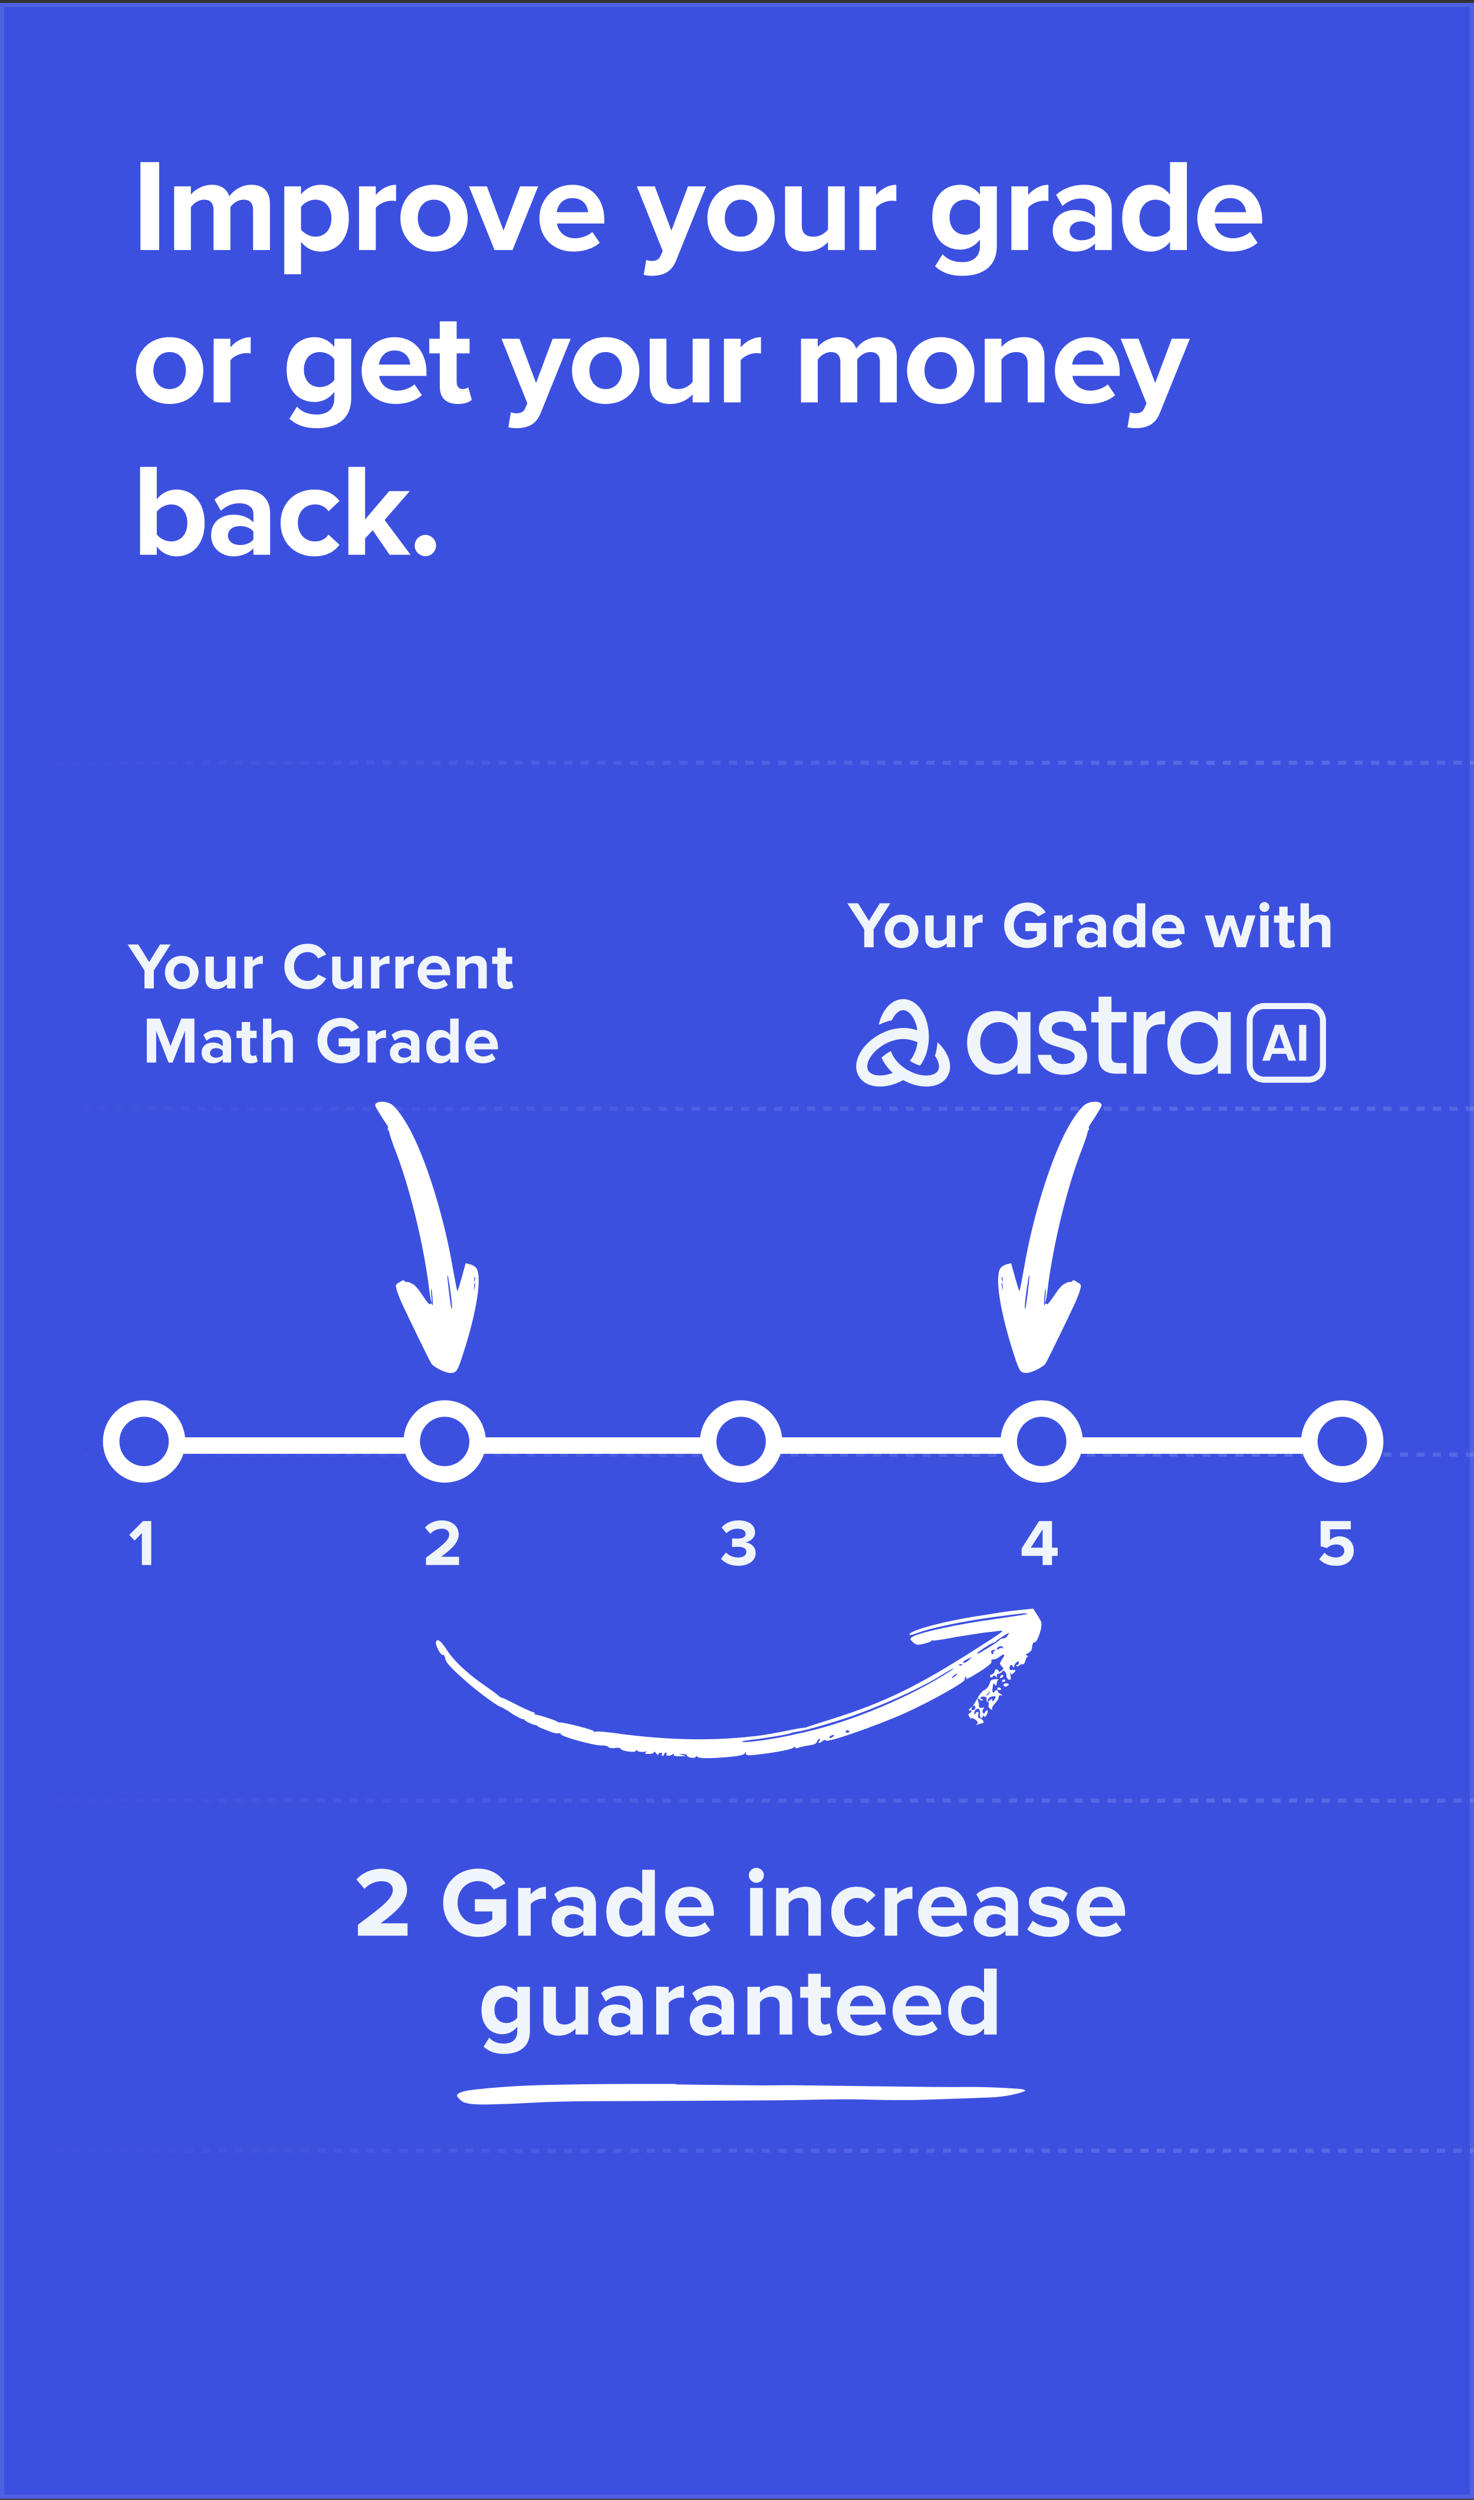<svg width="358" height="607" viewBox="0 0 358 607" fill="none" xmlns="http://www.w3.org/2000/svg">
<rect x="0" y="0" width="358" height="607" fill="#333333" stroke="none"/>
<g clip-path="url(#clip0_13653_105519)">
<rect y="0.706" width="358" height="606" fill="#3C50E0"/>
<path d="M38.656 60.706H34.112V39.362H38.656V60.706ZM65.561 60.706H61.465V50.946C61.465 49.506 60.825 48.482 59.161 48.482C57.721 48.482 56.537 49.442 55.961 50.274V60.706H51.865V50.946C51.865 49.506 51.225 48.482 49.561 48.482C48.153 48.482 46.969 49.442 46.361 50.306V60.706H42.297V45.25H46.361V47.266C47.001 46.338 49.049 44.866 51.417 44.866C53.689 44.866 55.129 45.922 55.705 47.682C56.601 46.274 58.649 44.866 61.017 44.866C63.865 44.866 65.561 46.37 65.561 49.538V60.706ZM77.879 61.09C76.055 61.09 74.359 60.322 73.111 58.722V66.594H69.047V45.25H73.111V47.202C74.295 45.698 75.991 44.866 77.879 44.866C81.847 44.866 84.727 47.81 84.727 52.962C84.727 58.114 81.847 61.09 77.879 61.09ZM76.599 57.474C78.935 57.474 80.503 55.65 80.503 52.962C80.503 50.306 78.935 48.482 76.599 48.482C75.287 48.482 73.783 49.25 73.111 50.242V55.714C73.783 56.674 75.287 57.474 76.599 57.474ZM91.267 60.706H87.204V45.25H91.267V47.362C92.356 45.986 94.275 44.866 96.195 44.866V48.834C95.907 48.77 95.523 48.738 95.076 48.738C93.731 48.738 91.939 49.506 91.267 50.498V60.706ZM105.403 61.09C100.315 61.09 97.243 57.378 97.243 52.962C97.243 48.578 100.315 44.866 105.403 44.866C110.523 44.866 113.595 48.578 113.595 52.962C113.595 57.378 110.523 61.09 105.403 61.09ZM105.403 57.474C107.931 57.474 109.371 55.394 109.371 52.962C109.371 50.562 107.931 48.482 105.403 48.482C102.875 48.482 101.467 50.562 101.467 52.962C101.467 55.394 102.875 57.474 105.403 57.474ZM124.494 60.706H120.11L113.902 45.25H118.254L122.286 56.002L126.318 45.25H130.702L124.494 60.706ZM139.28 61.09C134.576 61.09 131.024 57.922 131.024 52.962C131.024 48.482 134.32 44.866 139.024 44.866C143.632 44.866 146.768 48.322 146.768 53.378V54.274H135.28C135.536 56.226 137.104 57.858 139.728 57.858C141.04 57.858 142.864 57.282 143.856 56.322L145.648 58.946C144.112 60.354 141.68 61.09 139.28 61.09ZM142.832 51.522C142.736 50.05 141.712 48.098 139.024 48.098C136.496 48.098 135.408 49.986 135.216 51.522H142.832ZM156.347 66.754L156.955 63.106C157.307 63.266 157.851 63.362 158.235 63.362C159.291 63.362 159.995 63.074 160.379 62.242L160.955 60.93L154.683 45.25H159.035L163.067 56.002L167.099 45.25H171.483L164.219 63.234C163.067 66.146 161.019 66.914 158.363 66.978C157.883 66.978 156.859 66.882 156.347 66.754ZM179.965 61.09C174.877 61.09 171.805 57.378 171.805 52.962C171.805 48.578 174.877 44.866 179.965 44.866C185.085 44.866 188.157 48.578 188.157 52.962C188.157 57.378 185.085 61.09 179.965 61.09ZM179.965 57.474C182.493 57.474 183.933 55.394 183.933 52.962C183.933 50.562 182.493 48.482 179.965 48.482C177.437 48.482 176.029 50.562 176.029 52.962C176.029 55.394 177.437 57.474 179.965 57.474ZM205.168 60.706H201.104V58.754C200.048 59.938 198.192 61.09 195.664 61.09C192.272 61.09 190.672 59.234 190.672 56.226V45.25H194.736V54.626C194.736 56.77 195.856 57.474 197.584 57.474C199.152 57.474 200.4 56.61 201.104 55.714V45.25H205.168V60.706ZM212.768 60.706H208.704V45.25H212.768V47.362C213.856 45.986 215.776 44.866 217.696 44.866V48.834C217.408 48.77 217.024 48.738 216.576 48.738C215.232 48.738 213.44 49.506 212.768 50.498V60.706ZM233.758 66.978C231.102 66.978 229.054 66.37 227.102 64.674L228.926 61.73C230.174 63.106 231.806 63.65 233.758 63.65C235.71 63.65 238.014 62.786 238.014 59.746V58.178C236.798 59.714 235.134 60.61 233.246 60.61C229.374 60.61 226.43 57.89 226.43 52.738C226.43 47.682 229.342 44.866 233.246 44.866C235.102 44.866 236.766 45.666 238.014 47.234V45.25H242.11V59.65C242.11 65.538 237.566 66.978 233.758 66.978ZM234.526 56.994C235.87 56.994 237.342 56.226 238.014 55.234V50.242C237.342 49.218 235.87 48.482 234.526 48.482C232.222 48.482 230.622 50.082 230.622 52.738C230.622 55.394 232.222 56.994 234.526 56.994ZM249.705 60.706H245.641V45.25H249.705V47.362C250.793 45.986 252.713 44.866 254.633 44.866V48.834C254.345 48.77 253.961 48.738 253.513 48.738C252.169 48.738 250.377 49.506 249.705 50.498V60.706ZM270.016 60.706H265.952V59.106C264.896 60.354 263.072 61.09 261.056 61.09C258.592 61.09 255.68 59.426 255.68 55.97C255.68 52.354 258.592 50.978 261.056 50.978C263.104 50.978 264.928 51.65 265.952 52.866V50.786C265.952 49.218 264.608 48.194 262.56 48.194C260.896 48.194 259.36 48.802 258.048 50.018L256.512 47.298C258.4 45.634 260.832 44.866 263.264 44.866C266.784 44.866 270.016 46.274 270.016 50.722V60.706ZM262.688 58.338C264 58.338 265.28 57.89 265.952 56.994V55.074C265.28 54.178 264 53.73 262.688 53.73C261.088 53.73 259.776 54.562 259.776 56.066C259.776 57.506 261.088 58.338 262.688 58.338ZM288.267 60.706H284.171V58.722C282.955 60.258 281.259 61.09 279.403 61.09C275.499 61.09 272.555 58.146 272.555 52.994C272.555 47.938 275.467 44.866 279.403 44.866C281.227 44.866 282.955 45.666 284.171 47.234V39.362H288.267V60.706ZM280.651 57.474C282.027 57.474 283.499 56.738 284.171 55.714V50.242C283.499 49.218 282.027 48.482 280.651 48.482C278.347 48.482 276.747 50.306 276.747 52.994C276.747 55.65 278.347 57.474 280.651 57.474ZM299.061 61.09C294.357 61.09 290.805 57.922 290.805 52.962C290.805 48.482 294.101 44.866 298.805 44.866C303.413 44.866 306.549 48.322 306.549 53.378V54.274H295.061C295.317 56.226 296.885 57.858 299.509 57.858C300.821 57.858 302.645 57.282 303.637 56.322L305.429 58.946C303.893 60.354 301.461 61.09 299.061 61.09ZM302.613 51.522C302.517 50.05 301.493 48.098 298.805 48.098C296.277 48.098 295.189 49.986 294.997 51.522H302.613ZM41.184 98.09C36.096 98.09 33.024 94.378 33.024 89.962C33.024 85.578 36.096 81.866 41.184 81.866C46.304 81.866 49.376 85.578 49.376 89.962C49.376 94.378 46.304 98.09 41.184 98.09ZM41.184 94.474C43.712 94.474 45.152 92.394 45.152 89.962C45.152 87.562 43.712 85.482 41.184 85.482C38.656 85.482 37.248 87.562 37.248 89.962C37.248 92.394 38.656 94.474 41.184 94.474ZM55.955 97.706H51.891V82.25H55.955V84.362C57.043 82.986 58.963 81.866 60.883 81.866V85.834C60.595 85.77 60.211 85.738 59.763 85.738C58.419 85.738 56.627 86.506 55.955 87.498V97.706ZM76.946 103.978C74.29 103.978 72.242 103.37 70.29 101.674L72.114 98.73C73.362 100.106 74.994 100.65 76.946 100.65C78.898 100.65 81.202 99.786 81.202 96.746V95.178C79.986 96.714 78.322 97.61 76.434 97.61C72.562 97.61 69.618 94.89 69.618 89.738C69.618 84.682 72.53 81.866 76.434 81.866C78.29 81.866 79.954 82.666 81.202 84.234V82.25H85.298V96.65C85.298 102.538 80.754 103.978 76.946 103.978ZM77.714 93.994C79.058 93.994 80.53 93.226 81.202 92.234V87.242C80.53 86.218 79.058 85.482 77.714 85.482C75.41 85.482 73.81 87.082 73.81 89.738C73.81 92.394 75.41 93.994 77.714 93.994ZM96.093 98.09C91.388 98.09 87.837 94.922 87.837 89.962C87.837 85.482 91.132 81.866 95.837 81.866C100.445 81.866 103.581 85.322 103.581 90.378V91.274H92.093C92.349 93.226 93.916 94.858 96.54 94.858C97.853 94.858 99.677 94.282 100.669 93.322L102.461 95.946C100.925 97.354 98.493 98.09 96.093 98.09ZM99.644 88.522C99.549 87.05 98.525 85.098 95.837 85.098C93.308 85.098 92.221 86.986 92.028 88.522H99.644ZM111.2 98.09C108.352 98.09 106.816 96.618 106.816 93.866V85.802H104.256V82.25H106.816V78.026H110.912V82.25H114.048V85.802H110.912V92.778C110.912 93.738 111.424 94.474 112.32 94.474C112.928 94.474 113.504 94.25 113.728 94.026L114.592 97.098C113.984 97.642 112.896 98.09 111.2 98.09ZM123.472 103.754L124.08 100.106C124.432 100.266 124.976 100.362 125.36 100.362C126.416 100.362 127.12 100.074 127.504 99.242L128.08 97.93L121.808 82.25H126.16L130.192 93.002L134.224 82.25H138.608L131.344 100.234C130.192 103.146 128.144 103.914 125.488 103.978C125.008 103.978 123.984 103.882 123.472 103.754ZM147.09 98.09C142.002 98.09 138.93 94.378 138.93 89.962C138.93 85.578 142.002 81.866 147.09 81.866C152.21 81.866 155.282 85.578 155.282 89.962C155.282 94.378 152.21 98.09 147.09 98.09ZM147.09 94.474C149.618 94.474 151.058 92.394 151.058 89.962C151.058 87.562 149.618 85.482 147.09 85.482C144.562 85.482 143.154 87.562 143.154 89.962C143.154 92.394 144.562 94.474 147.09 94.474ZM172.293 97.706H168.229V95.754C167.173 96.938 165.317 98.09 162.789 98.09C159.397 98.09 157.797 96.234 157.797 93.226V82.25H161.861V91.626C161.861 93.77 162.981 94.474 164.709 94.474C166.277 94.474 167.525 93.61 168.229 92.714V82.25H172.293V97.706ZM179.893 97.706H175.829V82.25H179.893V84.362C180.981 82.986 182.901 81.866 184.821 81.866V85.834C184.533 85.77 184.149 85.738 183.701 85.738C182.357 85.738 180.565 86.506 179.893 87.498V97.706ZM217.811 97.706H213.715V87.946C213.715 86.506 213.075 85.482 211.411 85.482C209.971 85.482 208.787 86.442 208.211 87.274V97.706H204.115V87.946C204.115 86.506 203.475 85.482 201.811 85.482C200.403 85.482 199.219 86.442 198.611 87.306V97.706H194.547V82.25H198.611V84.266C199.251 83.338 201.299 81.866 203.667 81.866C205.939 81.866 207.379 82.922 207.955 84.682C208.851 83.274 210.899 81.866 213.267 81.866C216.115 81.866 217.811 83.37 217.811 86.538V97.706ZM228.465 98.09C223.377 98.09 220.305 94.378 220.305 89.962C220.305 85.578 223.377 81.866 228.465 81.866C233.585 81.866 236.657 85.578 236.657 89.962C236.657 94.378 233.585 98.09 228.465 98.09ZM228.465 94.474C230.993 94.474 232.433 92.394 232.433 89.962C232.433 87.562 230.993 85.482 228.465 85.482C225.937 85.482 224.529 87.562 224.529 89.962C224.529 92.394 225.937 94.474 228.465 94.474ZM253.668 97.706H249.604V88.362C249.604 86.218 248.484 85.482 246.756 85.482C245.156 85.482 243.908 86.378 243.236 87.306V97.706H239.172V82.25H243.236V84.266C244.228 83.082 246.116 81.866 248.644 81.866C252.036 81.866 253.668 83.786 253.668 86.794V97.706ZM264.468 98.09C259.764 98.09 256.212 94.922 256.212 89.962C256.212 85.482 259.508 81.866 264.212 81.866C268.82 81.866 271.956 85.322 271.956 90.378V91.274H260.468C260.724 93.226 262.292 94.858 264.916 94.858C266.228 94.858 268.052 94.282 269.044 93.322L270.836 95.946C269.3 97.354 266.868 98.09 264.468 98.09ZM268.02 88.522C267.924 87.05 266.9 85.098 264.212 85.098C261.684 85.098 260.596 86.986 260.404 88.522H268.02ZM273.847 103.754L274.455 100.106C274.807 100.266 275.351 100.362 275.735 100.362C276.791 100.362 277.495 100.074 277.879 99.242L278.455 97.93L272.183 82.25H276.535L280.567 93.002L284.599 82.25H288.983L281.719 100.234C280.567 103.146 278.519 103.914 275.863 103.978C275.383 103.978 274.359 103.882 273.847 103.754ZM38.08 129.746C38.752 130.738 40.256 131.474 41.568 131.474C43.936 131.474 45.504 129.682 45.504 126.994C45.504 124.306 43.936 122.482 41.568 122.482C40.256 122.482 38.752 123.25 38.08 124.274V129.746ZM38.08 134.706H34.016V113.362H38.08V121.234C39.296 119.666 41.024 118.866 42.848 118.866C46.784 118.866 49.696 121.938 49.696 126.994C49.696 132.146 46.752 135.09 42.848 135.09C40.992 135.09 39.296 134.258 38.08 132.722V134.706ZM65.61 134.706H61.546V133.106C60.49 134.354 58.666 135.09 56.65 135.09C54.186 135.09 51.274 133.426 51.274 129.97C51.274 126.354 54.186 124.978 56.65 124.978C58.698 124.978 60.522 125.65 61.546 126.866V124.786C61.546 123.218 60.202 122.194 58.154 122.194C56.49 122.194 54.954 122.802 53.642 124.018L52.106 121.298C53.994 119.634 56.426 118.866 58.858 118.866C62.378 118.866 65.61 120.274 65.61 124.722V134.706ZM58.282 132.338C59.594 132.338 60.874 131.89 61.546 130.994V129.074C60.874 128.178 59.594 127.73 58.282 127.73C56.682 127.73 55.37 128.562 55.37 130.066C55.37 131.506 56.682 132.338 58.282 132.338ZM76.341 135.09C71.573 135.09 68.149 131.73 68.149 126.962C68.149 122.226 71.573 118.866 76.341 118.866C79.509 118.866 81.429 120.242 82.453 121.65L79.797 124.146C79.061 123.058 77.941 122.482 76.533 122.482C74.069 122.482 72.341 124.274 72.341 126.962C72.341 129.65 74.069 131.474 76.533 131.474C77.941 131.474 79.061 130.834 79.797 129.81L82.453 132.274C81.429 133.714 79.509 135.09 76.341 135.09ZM99.714 134.706H94.626L90.53 128.754L88.674 130.738V134.706H84.61V113.362H88.674V126.13L94.53 119.25H99.522L93.41 126.258L99.714 134.706ZM103.315 135.058C101.907 135.058 100.723 133.874 100.723 132.466C100.723 131.058 101.907 129.874 103.315 129.874C104.723 129.874 105.907 131.058 105.907 132.466C105.907 133.874 104.723 135.058 103.315 135.058Z" fill="white"/>
<line x1="-7" y1="437.206" x2="599" y2="437.206" stroke="url(#paint0_linear_13653_105519)" stroke-opacity="0.15" stroke-dasharray="2 2"/>
<line x1="-7" y1="185.206" x2="599" y2="185.206" stroke="url(#paint1_linear_13653_105519)" stroke-opacity="0.15" stroke-dasharray="2 2"/>
<line y1="353.206" x2="606" y2="353.206" stroke="url(#paint2_linear_13653_105519)" stroke-opacity="0.15" stroke-dasharray="2 2"/>
<line y1="269.206" x2="606" y2="269.206" stroke="url(#paint3_linear_13653_105519)" stroke-opacity="0.15" stroke-dasharray="2 2"/>
<line x1="-7" y1="522.206" x2="599" y2="522.206" stroke="url(#paint4_linear_13653_105519)" stroke-opacity="0.15" stroke-dasharray="2 2"/>
<path d="M258.376 275.716C254.561 283.483 250.676 296.382 248.745 307.723C248.168 310.956 247.667 313.573 247.57 313.503C247.498 313.45 247.025 311.911 246.506 310.078L245.58 306.718L244.544 306.967C243.963 307.102 243.294 307.509 243.01 307.898C241.572 309.868 242.816 318.234 246.142 328.53C247.591 333.056 247.786 333.348 249.336 333.361C250.52 333.367 253.256 332.01 253.913 331.11C254.269 330.623 259.334 320.228 261.124 316.352C261.634 315.196 262.207 313.75 262.362 313.08C262.64 312.089 262.559 311.844 261.973 311.528C261.592 311.287 261.12 311.017 260.933 310.918C260.788 310.811 260.5 310.9 260.358 311.095C260.216 311.289 259.995 311.389 259.85 311.282C259.728 311.194 259.196 311.364 258.64 311.667C257.864 312.07 257.24 312.77 256.017 314.599C254.68 316.531 254.33 316.909 254.134 316.618C253.987 316.361 253.868 316.423 253.752 316.786C253.629 317.106 253.585 316.962 253.568 316.427C253.6 314.959 253.835 312.857 253.956 312.945C254.029 312.998 254.013 313.732 253.932 314.606C253.598 317.606 254.081 316.131 254.483 312.733C255.831 301.935 259.191 288.281 262.639 279.388C263.346 277.555 264.022 275.663 264.077 275.181C264.174 274.692 264.35 274.299 264.493 274.254C264.643 274.252 264.624 274.126 264.479 274.02C264.309 273.896 264.49 273.394 264.952 272.762C265.36 272.203 266.158 270.958 266.736 269.963C267.698 268.391 267.732 268.192 267.223 267.821C266.424 267.237 264.42 267.489 263.383 268.298C262.043 269.371 260.027 272.336 258.376 275.716ZM243.412 310.094C243.461 310.129 243.513 310.465 243.522 310.808C243.553 311.427 243.511 311.434 243.354 310.834C243.198 310.235 243.219 309.952 243.412 310.094ZM243.404 311.579C243.453 311.615 243.518 312.035 243.571 312.521L243.623 313.417L243.403 312.548C243.214 311.739 243.211 311.438 243.404 311.579ZM250.005 309.762C250.107 310.284 249.173 317.767 249.029 317.812C248.777 317.851 248.914 316.087 249.395 312.784C249.843 309.83 249.934 309.3 250.005 309.762Z" fill="white"/>
<path d="M166.856 426.272C166.982 426.79 168.92 427.024 168.929 426.634C168.935 426.374 169.212 426.371 169.484 426.627C169.894 426.881 171.141 426.995 174.059 426.826C179.34 426.496 180.734 426.218 181.027 425.564C181.175 425.172 181.175 425.172 181.162 425.692C181.15 426.212 181.425 426.338 183.791 426.047C187.964 425.602 192.563 424.761 192.853 424.237C193.137 423.973 193.137 423.973 193.131 424.233C193.125 424.493 193.399 424.62 193.961 424.352C194.38 424.217 195.497 423.942 196.472 423.799C197.724 423.653 198.285 423.385 198.436 422.863C198.584 422.471 198.868 422.208 199.007 422.206C199.284 422.202 199.139 422.464 198.994 422.726C198.424 423.383 198.979 423.376 199.827 422.715C200.25 422.449 200.531 422.316 200.524 422.576C200.506 423.356 212.258 419.3 219.83 415.951C226.282 413.005 234.579 408.346 234.313 407.83C234.18 407.572 234.325 407.31 234.606 407.176C234.887 407.042 234.887 407.042 234.742 407.304C234.31 407.96 235.01 407.691 236.981 406.495C239.655 404.899 241.071 403.711 240.799 403.455C240.669 403.066 240.811 402.934 241.228 402.929C241.644 402.923 242.344 402.654 242.628 402.39C243.902 401.334 244.312 401.588 243.452 402.769C242.73 403.949 242.73 403.949 243.27 404.591C243.813 405.104 243.81 405.234 243.246 405.632C242.82 406.027 242.543 406.031 242.549 405.771C242.286 405.124 241.589 405.264 241.577 405.784C241.571 406.044 241.284 406.438 240.865 406.573C240.445 406.709 240.3 406.97 240.572 407.227C240.708 407.355 240.985 407.351 241.13 407.089C241.278 406.698 241.417 406.696 241.824 407.08C242.232 407.465 242.37 407.463 242.102 407.077C241.969 406.818 242.114 406.556 242.534 406.421C242.953 406.285 243.376 406.02 243.52 405.758C243.807 405.364 244.483 406.135 244.462 407.045C244.456 407.305 244.724 407.692 244.999 407.818C245.551 407.941 245.554 407.811 245.437 406.902C245.313 406.254 245.319 405.994 245.452 406.252C245.581 406.64 245.72 406.639 246.146 406.243C246.852 405.714 246.722 405.326 245.886 405.467C245.328 405.604 245.192 405.476 245.205 404.956C245.223 404.176 245.781 404.038 246.043 404.685C246.176 404.943 246.315 404.941 246.324 404.551C246.33 404.291 246.62 403.767 246.901 403.633C247.326 403.238 247.462 403.366 247.453 403.756C247.447 404.016 247.302 404.278 247.024 404.282C246.747 404.285 246.744 404.415 246.879 404.544C247.015 404.672 247.296 404.538 247.577 404.404C247.86 404.141 248.141 404.007 248.415 404.133C248.554 404.131 248.838 403.868 248.986 403.476C249.134 403.084 249.146 402.564 249.427 402.43C249.71 402.166 249.713 402.036 249.3 401.912C249.025 401.786 249.167 401.654 249.729 401.386C250.151 401.121 250.577 400.725 250.583 400.465C250.755 399.033 250.9 398.771 251.316 398.766C252.011 398.757 253.354 394.709 252.823 393.677C252.691 393.419 252.292 392.644 251.755 391.871L250.953 390.582L248.171 390.879C244.972 391.181 244.136 391.323 238.007 392.314C228.537 393.739 220.015 396.192 220.968 396.959C221.104 397.087 222.082 396.814 223.062 396.411C226.002 395.333 233.673 393.671 241.19 392.661C247.733 391.795 249.821 391.507 249.396 391.903C249.254 392.034 246.052 392.467 242.292 393.037C232.409 394.338 222.504 396.549 221.369 397.604C220.944 397.999 221.08 398.127 221.758 398.768C222.576 399.407 222.712 399.535 224.387 399.123C225.364 398.85 226.203 398.579 226.206 398.449C226.21 398.319 226.351 398.187 226.487 398.316C226.623 398.444 228.572 398.158 230.803 397.738C232.894 397.321 236.096 396.888 237.768 396.606C239.578 396.322 241.663 396.164 242.361 396.025C244.31 395.739 244.168 395.871 235.998 401.049C222.616 409.545 214.616 413.42 202.173 417.355C199.098 418.305 196.162 419.254 195.881 419.388C195.6 419.522 195.184 419.527 195.045 419.529C194.906 419.531 193.095 419.815 191.143 420.231C186.124 421.207 185.566 421.344 180.976 421.795C171.935 422.695 161.672 422.441 150.881 421.025C147.7 420.547 144.93 420.324 144.65 420.458C144.369 420.592 144.23 420.593 144.236 420.333C144.242 420.073 137.347 418.215 135.959 418.234C135.681 418.237 135.268 418.113 135.271 417.983C135 417.726 130.455 416.227 130.175 416.361C130.036 416.363 129.897 416.365 129.903 416.104C129.906 415.974 129.773 415.716 129.496 415.72C129.218 415.724 127.571 414.966 125.787 414.08C124.004 413.193 122.36 412.305 122.082 412.309C121.804 412.313 121.258 411.93 120.851 411.546C120.444 411.161 118.805 410.013 117.167 408.865C113.344 406.186 110.085 403.11 108.481 400.532C107.005 398.342 106.323 397.831 105.889 398.617C105.596 399.27 107.056 402.11 107.617 401.843C107.759 401.711 108.028 402.098 108.151 402.746C108.272 403.524 109.216 404.681 111.799 406.987C114.921 409.935 120.512 414.15 121.753 414.523C122.027 414.649 123.261 415.283 124.489 416.176C125.72 416.94 126.955 417.573 127.096 417.441C127.238 417.31 127.374 417.438 127.371 417.568C127.365 417.828 129.423 418.84 129.978 418.833C130.117 418.831 130.391 418.957 130.527 419.086C130.66 419.344 132.31 419.972 134.374 420.724C134.788 420.849 135.479 420.97 135.759 420.836C136.176 420.83 136.315 420.828 136.173 420.96C135.605 421.488 144.429 423.97 146.375 423.814C146.93 423.807 147.483 423.93 147.754 424.186C148.026 424.442 148.717 424.563 149.414 424.424C150.111 424.285 150.663 424.407 150.796 424.665C151.061 425.182 154.381 425.658 154.393 425.138C154.399 424.878 154.538 424.876 154.809 425.132C155.081 425.388 155.775 425.379 156.33 425.372C157.166 425.231 157.305 425.229 156.882 425.494C156.46 425.76 156.596 425.888 157.567 425.875C158.261 425.866 158.82 425.729 158.826 425.469C158.832 425.209 159.106 425.335 159.375 425.721C159.643 426.108 159.918 426.234 159.924 425.974C159.93 425.714 160.211 425.58 160.488 425.577C160.766 425.573 160.902 425.701 160.757 425.963C160.615 426.095 160.748 426.353 160.887 426.351C161.025 426.349 161.306 426.216 161.312 425.956C161.315 425.826 161.46 425.564 161.738 425.56C162.015 425.556 162.012 425.686 161.87 425.818C161.581 426.342 162.41 426.461 163.253 426.06C163.675 425.794 163.814 425.792 163.669 426.054C163.524 426.316 163.937 426.441 165.187 426.424C166.714 426.404 166.853 426.402 165.887 426.155L164.782 425.909L165.893 425.895C166.309 425.889 166.862 426.012 166.856 426.272ZM243.383 399.781C243.519 399.909 243.654 400.037 243.651 400.167C243.648 400.297 243.509 400.299 243.374 400.171C243.238 400.043 242.957 400.176 242.677 400.31C242.393 400.574 242.115 400.578 242.121 400.318C242.13 399.928 243.111 399.525 243.383 399.781ZM237.377 401.42C237.383 401.16 240.202 399.303 241.183 398.9C241.461 398.897 241.883 398.631 242.17 398.237C242.593 397.972 243.438 397.441 244.002 397.043L245.128 396.378L244.693 397.164C244.545 397.556 243.984 397.823 243.706 397.827C243.29 397.833 243.009 397.966 242.867 398.098C242.722 398.36 241.735 399.023 240.468 399.82C239.2 400.616 238.074 401.281 237.794 401.415C237.652 401.547 237.374 401.55 237.377 401.42ZM240.715 401.116C240.721 400.856 241.005 400.592 241.421 400.587C241.838 400.581 241.835 400.711 241.554 400.845C241.273 400.979 241.131 401.111 241.264 401.369C241.4 401.497 241.258 401.629 241.119 401.631C240.842 401.634 240.709 401.376 240.715 401.116ZM234.845 402.884L236.107 402.347L235.256 403.138C234.83 403.534 234.269 403.801 233.991 403.805C233.858 403.547 234.142 403.283 234.845 402.884ZM202.498 421.25C202.773 421.376 202.064 422.035 201.508 422.043C201.37 422.044 201.376 421.784 201.659 421.521C201.94 421.387 202.221 421.253 202.498 421.25ZM205.993 420.163C206.542 420.416 206.397 420.678 205.703 420.687C205.426 420.691 205.29 420.563 205.435 420.301C205.577 420.169 205.718 420.037 205.993 420.163ZM232.539 406.554C232.4 406.555 232.117 406.819 231.691 407.215C230.985 407.744 230.985 407.744 231.416 407.088C231.703 406.695 232.126 406.429 232.264 406.427C232.542 406.424 232.678 406.552 232.539 406.554ZM233.007 404.338C232.733 404.211 232.733 404.211 233.291 404.074C233.707 404.069 233.846 404.067 233.704 404.199C233.559 404.46 233.143 404.466 233.007 404.338ZM180.258 422.845C180.4 422.713 181.513 422.568 182.627 422.423C185.409 422.126 191.399 421.137 191.961 420.87C192.102 420.738 192.8 420.599 193.636 420.457C195.166 420.307 202.291 418.263 206.627 416.776C213.623 414.343 222.737 410.323 227.804 407.266C231.043 405.274 231.604 405.006 231.601 405.136C231.598 405.266 230.472 405.931 229.063 406.86C218.786 413.105 204.777 418.75 193.623 420.978C188.179 422.35 179.829 423.37 180.258 422.845ZM244.422 408.735C244.839 408.73 245.113 408.856 244.968 409.118C244.826 409.25 244.543 409.514 244.265 409.517C243.988 409.521 243.713 409.395 243.719 409.135C243.725 408.875 244.006 408.741 244.422 408.735ZM244.163 407.959C244.157 408.219 244.015 408.351 243.737 408.355C243.46 408.358 243.321 408.36 243.324 408.23C243.327 408.1 243.469 407.968 243.749 407.835C243.891 407.703 244.166 407.829 244.163 407.959ZM243.629 407.056C243.484 407.318 243.203 407.452 243.065 407.454C242.787 407.457 242.79 407.327 242.935 407.065C243.08 406.804 243.36 406.67 243.499 406.668C243.638 406.666 243.774 406.794 243.629 407.056ZM242.316 409.803C242.458 409.671 242.735 409.668 243.007 409.924C243.278 410.18 243.278 410.18 242.998 410.314C242.439 410.451 242.029 410.197 242.316 409.803ZM241.6 410.722C241.311 411.246 240.903 410.862 241.06 410.08C241.236 408.518 241.236 408.518 241.64 409.032C241.908 409.419 242.047 409.417 242.062 408.767C242.072 408.377 242.219 407.985 242.5 407.851C242.781 407.717 242.364 407.723 241.809 407.73C240.837 407.743 240.554 408.007 240.4 408.659C240.101 409.573 239.672 410.098 238.83 410.499C238.549 410.633 237.834 411.552 237.255 412.6C236.675 413.647 236.098 414.565 235.96 414.567C235.821 414.568 235.537 414.832 235.392 415.094C235.247 415.356 235.383 415.484 235.525 415.352C235.806 415.219 235.944 415.217 235.938 415.477C235.935 415.607 235.79 415.869 235.51 416.002C235.09 416.138 235.087 416.268 235.488 416.912C235.757 417.299 235.89 417.557 235.896 417.297C235.902 417.037 236.315 417.161 236.861 417.544C237.543 418.055 237.676 418.313 237.253 418.579C236.97 418.842 236.97 418.842 237.528 418.705C237.947 418.569 238.367 418.434 238.506 418.432C239.2 418.423 238.805 417.518 238.117 417.267C237.564 417.145 237.432 416.887 237.583 416.365C237.879 415.581 237.329 415.328 236.895 416.114C236.75 416.376 236.75 416.376 236.62 415.988C236.626 415.728 236.777 415.206 237.058 415.072C237.764 414.543 238.165 415.187 237.999 416.359C237.99 416.749 238.12 417.137 238.259 417.136C238.536 417.132 238.678 417 238.684 416.74C238.69 416.48 238.829 416.478 238.962 416.736C239.094 416.995 239.375 416.861 239.665 416.337C239.955 415.813 239.964 415.423 239.828 415.295C239.692 415.167 239.409 415.431 239.264 415.693C239.116 416.084 238.974 416.216 238.705 415.83C238.573 415.572 238.582 415.182 238.865 414.918C239.149 414.654 239.013 414.526 238.455 414.663C237.897 414.801 237.761 414.673 237.773 414.153C237.782 413.763 237.656 413.244 237.526 412.856C237.264 412.21 237.264 412.21 237.81 412.592C238.081 412.849 238.495 412.973 238.637 412.841C238.778 412.71 238.643 412.581 238.504 412.583C238.226 412.587 238.09 412.459 238.097 412.199C238.1 412.069 238.519 411.933 238.935 411.928C239.488 412.05 239.762 412.177 239.614 412.568C239.605 412.959 239.599 413.219 239.877 413.215C240.154 413.211 240.148 413.471 240.139 413.861C239.991 414.253 240.118 414.771 240.531 414.896C240.939 415.28 241.077 415.279 240.948 414.89C240.815 414.632 241.244 414.107 241.672 413.581C242.098 413.185 242.529 412.53 242.539 412.14C242.548 411.75 242.69 411.618 242.967 411.614C243.242 411.74 243.381 411.739 243.384 411.609C243.387 411.479 243.112 411.352 242.837 411.226C242.563 411.1 242.291 410.843 242.3 410.453C241.887 410.329 241.887 410.329 241.6 410.722ZM236.799 414.296C237.064 414.812 236.777 415.206 236.222 415.213C235.806 415.219 235.809 415.089 236.098 414.565C236.388 414.041 236.666 414.037 236.799 414.296ZM241.413 412.805C241.126 413.198 240.987 413.2 240.996 412.81C241.006 412.42 240.867 412.422 240.583 412.686C240.013 413.343 239.599 413.219 240.031 412.563C240.179 412.171 240.74 411.904 241.156 411.898C241.992 411.757 241.986 412.017 241.413 412.805ZM239.358 411.662C238.525 411.673 238.525 411.673 239.358 411.662C239.639 411.528 240.064 411.133 240.209 410.871C240.357 410.479 240.357 410.479 240.345 410.999C240.197 411.391 239.913 411.655 239.358 411.662Z" fill="white"/>
<path d="M212.176 230H209.904V225.632L205.808 219.328H208.4L211.04 223.6L213.68 219.328H216.256L212.176 225.632V230ZM218.952 230.192C216.408 230.192 214.872 228.32 214.872 226.128C214.872 223.936 216.408 222.08 218.952 222.08C221.512 222.08 223.048 223.936 223.048 226.128C223.048 228.32 221.512 230.192 218.952 230.192ZM218.952 228.384C220.232 228.384 220.936 227.344 220.936 226.128C220.936 224.928 220.232 223.888 218.952 223.888C217.688 223.888 216.984 224.928 216.984 226.128C216.984 227.344 217.688 228.384 218.952 228.384ZM231.979 230H229.947V229.024C229.419 229.6 228.491 230.192 227.227 230.192C225.531 230.192 224.731 229.264 224.731 227.76V222.272H226.763V226.96C226.763 228.032 227.323 228.384 228.187 228.384C228.971 228.384 229.595 227.952 229.947 227.504V222.272H231.979V230ZM236.189 230H234.157V222.272H236.189V223.312C236.749 222.64 237.693 222.08 238.653 222.08V224.064C238.509 224.032 238.333 224.016 238.093 224.016C237.421 224.016 236.525 224.4 236.189 224.896V230ZM249.584 230.192C246.448 230.192 243.888 228.032 243.888 224.672C243.888 221.296 246.448 219.152 249.584 219.152C251.792 219.152 253.184 220.272 253.984 221.536L252.112 222.56C251.616 221.808 250.704 221.168 249.584 221.168C247.632 221.168 246.224 222.656 246.224 224.672C246.224 226.688 247.632 228.176 249.584 228.176C250.528 228.176 251.408 227.76 251.84 227.36V226.08H249.024V224.096H254.112V228.192C253.024 229.408 251.504 230.192 249.584 230.192ZM258.06 230H256.028V222.272H258.06V223.312C258.62 222.64 259.564 222.08 260.524 222.08V224.064C260.38 224.032 260.204 224.016 259.964 224.016C259.292 224.016 258.396 224.4 258.06 224.896V230ZM268.641 230H266.593V229.184C266.065 229.824 265.153 230.192 264.145 230.192C262.913 230.192 261.473 229.36 261.473 227.632C261.473 225.808 262.913 225.136 264.145 225.136C265.185 225.136 266.081 225.472 266.593 226.08V225.104C266.593 224.32 265.921 223.808 264.897 223.808C264.081 223.808 263.313 224.128 262.673 224.72L261.873 223.296C262.817 222.448 264.033 222.08 265.249 222.08C267.025 222.08 268.641 222.784 268.641 225.008V230ZM264.961 228.816C265.617 228.816 266.257 228.592 266.593 228.144V227.184C266.257 226.736 265.617 226.496 264.961 226.496C264.161 226.496 263.505 226.928 263.505 227.664C263.505 228.4 264.161 228.816 264.961 228.816ZM278.161 230H276.113V229.008C275.505 229.776 274.673 230.192 273.729 230.192C271.793 230.192 270.305 228.72 270.305 226.128C270.305 223.616 271.761 222.08 273.729 222.08C274.641 222.08 275.505 222.464 276.113 223.264V219.328H278.161V230ZM274.369 228.384C275.041 228.384 275.777 228.016 276.113 227.504V224.768C275.777 224.256 275.041 223.888 274.369 223.888C273.201 223.888 272.401 224.8 272.401 226.128C272.401 227.472 273.201 228.384 274.369 228.384ZM283.968 230.192C281.616 230.192 279.84 228.608 279.84 226.128C279.84 223.888 281.504 222.08 283.84 222.08C286.16 222.08 287.712 223.808 287.712 226.32V226.8H281.968C282.112 227.744 282.88 228.528 284.192 228.528C284.848 228.528 285.744 228.256 286.24 227.776L287.152 229.12C286.384 229.824 285.168 230.192 283.968 230.192ZM285.76 225.392C285.696 224.656 285.184 223.744 283.84 223.744C282.576 223.744 282.032 224.624 281.952 225.392H285.76ZM302.569 230H300.393L298.761 224.736L297.129 230H294.953L292.601 222.272H294.713L296.153 227.472L297.849 222.272H299.657L301.353 227.472L302.793 222.272H304.921L302.569 230ZM307.089 221.44C306.433 221.44 305.889 220.896 305.889 220.224C305.889 219.552 306.433 219.024 307.089 219.024C307.761 219.024 308.305 219.552 308.305 220.224C308.305 220.896 307.761 221.44 307.089 221.44ZM308.113 230H306.081V222.272H308.113V230ZM312.88 230.192C311.456 230.192 310.704 229.456 310.704 228.064V224.048H309.424V222.272H310.704V220.16H312.736V222.272H314.304V224.048H312.736V227.52C312.736 228.016 312.992 228.384 313.44 228.384C313.744 228.384 314.032 228.272 314.144 228.144L314.576 229.696C314.272 229.968 313.728 230.192 312.88 230.192ZM323.119 230H321.087V225.296C321.087 224.224 320.527 223.888 319.663 223.888C318.863 223.888 318.239 224.336 317.903 224.784V230H315.855V219.328H317.903V223.264C318.399 222.688 319.343 222.08 320.607 222.08C322.303 222.08 323.119 223.008 323.119 224.512V230Z" fill="#F0F5FC"/>
<path d="M247.148 247.905C246.619 247.219 245.924 246.642 245.042 246.181C244.161 245.721 243.133 245.486 241.958 245.486C240.655 245.486 239.461 245.809 238.384 246.456C237.306 247.102 236.454 248.003 235.828 249.158C235.201 250.314 234.888 251.655 234.888 253.154C234.888 254.662 235.201 256.003 235.828 257.188C236.454 258.373 237.297 259.303 238.374 259.959C239.441 260.625 240.626 260.948 241.909 260.948C243.064 260.948 244.102 260.713 245.013 260.243C245.924 259.773 246.639 259.186 247.158 258.471V260.704H250.281V245.721H247.158L247.148 247.905ZM246.511 255.915C246.08 256.689 245.532 257.266 244.837 257.668C244.151 258.069 243.407 258.265 242.604 258.265C241.821 258.265 241.086 258.06 240.391 257.658C239.696 257.247 239.128 256.659 238.707 255.876C238.276 255.092 238.07 254.192 238.07 253.154C238.07 252.116 238.286 251.224 238.707 250.47C239.128 249.716 239.686 249.148 240.381 248.757C241.067 248.365 241.811 248.169 242.614 248.169C243.407 248.169 244.151 248.365 244.847 248.767C245.532 249.168 246.09 249.746 246.521 250.51C246.942 251.273 247.158 252.165 247.158 253.203C247.148 254.241 246.932 255.141 246.511 255.915Z" fill="#F0F5FC"/>
<path d="M261.464 252.889C260.769 252.586 259.878 252.292 258.781 252.008C257.968 251.773 257.351 251.577 256.93 251.42C256.509 251.264 256.157 251.058 255.873 250.784C255.579 250.51 255.442 250.177 255.442 249.775C255.442 249.266 255.657 248.864 256.098 248.551C256.529 248.248 257.156 248.091 257.978 248.091C258.81 248.091 259.476 248.287 259.966 248.688C260.456 249.09 260.73 249.619 260.779 250.294H263.883C263.814 248.806 263.256 247.631 262.208 246.769C261.17 245.907 259.79 245.476 258.086 245.476C256.94 245.476 255.931 245.662 255.05 246.044C254.169 246.426 253.493 246.945 253.023 247.611C252.553 248.277 252.318 249.002 252.318 249.805C252.318 250.784 252.573 251.567 253.092 252.174C253.611 252.772 254.218 253.212 254.923 253.506C255.628 253.8 256.548 254.094 257.665 254.407C258.82 254.73 259.672 255.034 260.211 255.308C260.749 255.582 261.014 255.993 261.014 256.561C261.014 257.09 260.769 257.521 260.289 257.854C259.809 258.187 259.134 258.353 258.262 258.353C257.43 258.353 256.734 258.138 256.186 257.717C255.638 257.296 255.334 256.757 255.275 256.13H252.063C252.103 257.041 252.387 257.854 252.935 258.588C253.483 259.323 254.218 259.901 255.148 260.331C256.078 260.753 257.136 260.968 258.311 260.968C259.467 260.968 260.485 260.782 261.347 260.4C262.208 260.018 262.874 259.489 263.344 258.823C263.814 258.158 264.049 257.394 264.049 256.542C264.03 255.582 263.765 254.809 263.256 254.231C262.767 253.633 262.159 253.193 261.464 252.889Z" fill="#F0F5FC"/>
<path d="M269.935 242H266.811V245.721H265.039V248.248H266.811V256.542C266.811 258.011 267.183 259.068 267.927 259.724C268.672 260.38 269.739 260.704 271.139 260.704H273.587V258.118H271.688C271.051 258.118 270.601 258.001 270.346 257.756C270.082 257.511 269.954 257.11 269.954 256.542V248.248H273.597V245.721H269.954V242H269.935Z" fill="#F0F5FC"/>
<path d="M278.444 247.905V245.731H275.34V260.713H278.444V252.83C278.444 251.303 278.757 250.235 279.384 249.619C280.011 249.002 280.931 248.698 282.146 248.698H282.939V245.486C281.901 245.486 281.01 245.702 280.256 246.123C279.502 246.544 278.904 247.141 278.444 247.905Z" fill="#F0F5FC"/>
<path d="M295.786 245.731V247.905C295.258 247.219 294.562 246.642 293.681 246.181C292.8 245.721 291.772 245.486 290.597 245.486C289.294 245.486 288.099 245.809 287.022 246.456C285.945 247.102 285.093 248.003 284.466 249.158C283.84 250.314 283.526 251.655 283.526 253.154C283.526 254.662 283.84 256.003 284.466 257.188C285.093 258.373 285.935 259.303 287.012 259.959C288.08 260.625 289.265 260.948 290.548 260.948C291.703 260.948 292.741 260.713 293.652 260.243C294.562 259.773 295.277 259.186 295.796 258.471V260.704H298.92V245.721L295.786 245.731ZM295.15 255.915C294.719 256.689 294.171 257.266 293.475 257.668C292.79 258.069 292.046 258.265 291.243 258.265C290.459 258.265 289.725 258.06 289.03 257.658C288.334 257.247 287.766 256.659 287.345 255.876C286.915 255.092 286.709 254.192 286.709 253.154C286.709 252.116 286.924 251.224 287.345 250.47C287.766 249.716 288.325 249.148 289.02 248.757C289.705 248.365 290.45 248.169 291.253 248.169C292.046 248.169 292.79 248.365 293.485 248.767C294.171 249.168 294.729 249.746 295.16 250.51C295.581 251.273 295.796 252.165 295.796 253.203C295.786 254.241 295.581 255.141 295.15 255.915Z" fill="#F0F5FC"/>
<path d="M229.903 255.856C229.433 254.975 228.797 254.133 228.023 253.359C227.925 253.261 227.817 253.163 227.71 253.065C227.661 253.722 227.563 254.358 227.435 254.995C227.338 255.474 227.22 255.925 227.073 256.375C227.249 256.62 227.406 256.865 227.533 257.11C227.876 257.756 228.366 258.99 227.808 259.959C227.093 261.203 224.625 261.604 221.864 260.508C221.746 260.459 220.796 260.018 220.424 259.812C220.042 259.597 219.69 259.352 219.347 259.098C218.994 258.833 218.652 258.539 218.348 258.246C217.731 257.648 217.232 256.992 216.879 256.336C216.693 256.003 216.517 255.641 216.37 255.23C216.174 255.328 215.978 255.425 215.792 255.533C215.41 255.749 215.058 255.993 214.744 256.248C214.529 256.424 214.314 256.601 214.118 256.796L214.108 256.806C214.225 257.08 214.363 257.345 214.5 257.59C215.058 258.628 215.851 259.626 216.83 260.498C214.069 261.595 211.601 261.193 210.886 259.95C210.328 258.98 210.818 257.746 211.16 257.1C211.503 256.454 212.003 255.807 212.61 255.22C212.855 254.985 213.119 254.75 213.393 254.534C213.804 254.211 214.245 253.908 214.715 253.633C215.097 253.418 215.479 253.222 215.871 253.056C217.026 252.556 218.211 252.292 219.269 252.292H219.425C220.14 252.292 220.904 252.409 221.678 252.644C222.059 252.762 222.451 252.899 222.833 253.065C222.794 253.428 222.735 253.771 222.657 254.103C222.481 254.897 222.206 255.611 221.883 256.199C221.883 256.209 221.873 256.219 221.873 256.219C221.658 256.659 221.354 257.12 220.972 257.57C221.149 257.687 221.335 257.805 221.521 257.913C221.815 258.079 222.686 258.481 222.686 258.481C222.951 258.588 223.46 258.735 223.47 258.745C223.744 258.373 223.979 257.991 224.184 257.609C224.684 256.718 225.066 255.68 225.311 254.544C225.497 253.673 225.595 252.733 225.595 251.753V251.469C225.497 246.465 222.794 242.597 219.357 242.597C216.556 242.597 214.245 245.173 213.432 248.825C214.02 248.541 214.627 248.306 215.234 248.101C215.694 247.944 216.155 247.827 216.615 247.719C217.31 246.191 218.368 245.271 219.357 245.271C220.796 245.271 222.373 247.219 222.804 250.167C221.638 249.785 220.463 249.589 219.357 249.599C218.319 249.619 216.997 249.814 215.91 250.167C215.058 250.451 214.196 250.833 213.374 251.303C213.285 251.352 213.197 251.401 213.119 251.459C211.219 252.615 209.682 254.162 208.791 255.847C207.753 257.805 207.674 259.744 208.565 261.291C209.535 262.966 211.454 263.827 213.726 263.827C215.479 263.827 217.447 263.308 219.357 262.261C221.266 263.308 223.225 263.827 224.987 263.827C227.259 263.827 229.179 262.966 230.148 261.291C231.029 259.754 230.951 257.815 229.903 255.856Z" fill="#F0F5FC"/>
<path d="M317.79 243.547H307.048C304.698 243.547 302.788 245.467 302.788 247.827V258.618C302.788 260.978 304.698 262.897 307.048 262.897H317.79C320.14 262.897 322.05 260.978 322.05 258.618V247.827C322.05 245.467 320.14 243.547 317.79 243.547ZM320.591 258.618C320.591 260.165 319.337 261.428 317.79 261.428H307.048C305.51 261.428 304.247 260.175 304.247 258.618V247.827C304.247 246.279 305.501 245.016 307.048 245.016H317.79C319.327 245.016 320.591 246.27 320.591 247.827V258.618Z" fill="#F0F5FC"/>
<path d="M309.672 248.845L306.568 257.541H308.379L308.947 255.886H312.385L312.953 257.541H314.784L311.68 248.845H309.672ZM309.427 254.495L310.671 250.862L311.915 254.495H309.427Z" fill="#F0F5FC"/>
<path d="M317.262 248.855H315.528V257.541H317.262V248.855Z" fill="#F0F5FC"/>
<path d="M37.36 240H35.088V235.632L30.992 229.328H33.584L36.224 233.6L38.864 229.328H41.44L37.36 235.632V240ZM44.136 240.192C41.592 240.192 40.056 238.32 40.056 236.128C40.056 233.936 41.592 232.08 44.136 232.08C46.696 232.08 48.232 233.936 48.232 236.128C48.232 238.32 46.696 240.192 44.136 240.192ZM44.136 238.384C45.416 238.384 46.12 237.344 46.12 236.128C46.12 234.928 45.416 233.888 44.136 233.888C42.872 233.888 42.168 234.928 42.168 236.128C42.168 237.344 42.872 238.384 44.136 238.384ZM57.163 240H55.131V239.024C54.603 239.6 53.675 240.192 52.411 240.192C50.715 240.192 49.915 239.264 49.915 237.76V232.272H51.947V236.96C51.947 238.032 52.507 238.384 53.371 238.384C54.155 238.384 54.779 237.952 55.131 237.504V232.272H57.163V240ZM61.373 240H59.34V232.272H61.373V233.312C61.932 232.64 62.877 232.08 63.837 232.08V234.064C63.693 234.032 63.517 234.016 63.276 234.016C62.605 234.016 61.709 234.4 61.373 234.896V240ZM74.767 240.192C71.552 240.192 69.072 237.952 69.072 234.672C69.072 231.376 71.552 229.152 74.767 229.152C77.103 229.152 78.463 230.416 79.216 231.76L77.263 232.72C76.816 231.856 75.856 231.168 74.767 231.168C72.816 231.168 71.407 232.656 71.407 234.672C71.407 236.688 72.816 238.176 74.767 238.176C75.856 238.176 76.816 237.488 77.263 236.624L79.216 237.568C78.463 238.896 77.103 240.192 74.767 240.192ZM87.928 240H85.896V239.024C85.368 239.6 84.44 240.192 83.176 240.192C81.48 240.192 80.68 239.264 80.68 237.76V232.272H82.712V236.96C82.712 238.032 83.272 238.384 84.136 238.384C84.92 238.384 85.544 237.952 85.896 237.504V232.272H87.928V240ZM92.138 240H90.106V232.272H92.138V233.312C92.698 232.64 93.641 232.08 94.602 232.08V234.064C94.457 234.032 94.281 234.016 94.041 234.016C93.37 234.016 92.474 234.4 92.138 234.896V240ZM98.063 240H96.031V232.272H98.063V233.312C98.623 232.64 99.567 232.08 100.527 232.08V234.064C100.383 234.032 100.207 234.016 99.967 234.016C99.295 234.016 98.399 234.4 98.063 234.896V240ZM105.589 240.192C103.237 240.192 101.461 238.608 101.461 236.128C101.461 233.888 103.125 232.08 105.461 232.08C107.781 232.08 109.333 233.808 109.333 236.32V236.8H103.589C103.733 237.744 104.501 238.528 105.813 238.528C106.469 238.528 107.365 238.256 107.861 237.776L108.773 239.12C108.005 239.824 106.789 240.192 105.589 240.192ZM107.381 235.392C107.317 234.656 106.805 233.744 105.461 233.744C104.197 233.744 103.653 234.624 103.573 235.392H107.381ZM118.224 240H116.176V235.328C116.176 234.256 115.616 233.888 114.752 233.888C113.952 233.888 113.344 234.336 112.992 234.784V240H110.96V232.272H112.992V233.264C113.488 232.688 114.448 232.08 115.696 232.08C117.408 232.08 118.224 233.04 118.224 234.544V240ZM122.978 240.192C121.554 240.192 120.802 239.456 120.802 238.064V234.048H119.522V232.272H120.802V230.16H122.834V232.272H124.402V234.048H122.834V237.52C122.834 238.016 123.09 238.384 123.538 238.384C123.842 238.384 124.13 238.272 124.242 238.144L124.674 239.696C124.37 239.968 123.826 240.192 122.978 240.192ZM47.224 258H44.936V250.304L41.928 258H40.936L37.928 250.304V258H35.656V247.328H38.84L41.432 254L44.024 247.328H47.224V258ZM56.144 258H54.096V257.184C53.568 257.824 52.656 258.192 51.648 258.192C50.416 258.192 48.976 257.36 48.976 255.632C48.976 253.808 50.416 253.136 51.648 253.136C52.688 253.136 53.584 253.472 54.096 254.08V253.104C54.096 252.32 53.424 251.808 52.4 251.808C51.584 251.808 50.816 252.128 50.176 252.72L49.376 251.296C50.32 250.448 51.536 250.08 52.752 250.08C54.528 250.08 56.144 250.784 56.144 253.008V258ZM52.464 256.816C53.12 256.816 53.76 256.592 54.096 256.144V255.184C53.76 254.736 53.12 254.496 52.464 254.496C51.664 254.496 51.008 254.928 51.008 255.664C51.008 256.4 51.664 256.816 52.464 256.816ZM60.895 258.192C59.471 258.192 58.719 257.456 58.719 256.064V252.048H57.439V250.272H58.719V248.16H60.751V250.272H62.319V252.048H60.751V255.52C60.751 256.016 61.007 256.384 61.455 256.384C61.759 256.384 62.047 256.272 62.159 256.144L62.591 257.696C62.287 257.968 61.743 258.192 60.895 258.192ZM71.134 258H69.102V253.296C69.102 252.224 68.542 251.888 67.678 251.888C66.878 251.888 66.254 252.336 65.918 252.784V258H63.87V247.328H65.918V251.264C66.414 250.688 67.358 250.08 68.622 250.08C70.318 250.08 71.134 251.008 71.134 252.512V258ZM82.812 258.192C79.676 258.192 77.116 256.032 77.116 252.672C77.116 249.296 79.676 247.152 82.812 247.152C85.02 247.152 86.412 248.272 87.212 249.536L85.34 250.56C84.844 249.808 83.932 249.168 82.812 249.168C80.86 249.168 79.452 250.656 79.452 252.672C79.452 254.688 80.86 256.176 82.812 256.176C83.756 256.176 84.636 255.76 85.068 255.36V254.08H82.252V252.096H87.34V256.192C86.252 257.408 84.732 258.192 82.812 258.192ZM91.288 258H89.256V250.272H91.288V251.312C91.848 250.64 92.792 250.08 93.752 250.08V252.064C93.608 252.032 93.432 252.016 93.192 252.016C92.52 252.016 91.624 252.4 91.288 252.896V258ZM101.869 258H99.821V257.184C99.293 257.824 98.381 258.192 97.373 258.192C96.141 258.192 94.701 257.36 94.701 255.632C94.701 253.808 96.141 253.136 97.373 253.136C98.413 253.136 99.309 253.472 99.821 254.08V253.104C99.821 252.32 99.149 251.808 98.125 251.808C97.309 251.808 96.541 252.128 95.901 252.72L95.101 251.296C96.045 250.448 97.261 250.08 98.477 250.08C100.253 250.08 101.869 250.784 101.869 253.008V258ZM98.189 256.816C98.845 256.816 99.485 256.592 99.821 256.144V255.184C99.485 254.736 98.845 254.496 98.189 254.496C97.389 254.496 96.733 254.928 96.733 255.664C96.733 256.4 97.389 256.816 98.189 256.816ZM111.389 258H109.341V257.008C108.733 257.776 107.901 258.192 106.957 258.192C105.021 258.192 103.533 256.72 103.533 254.128C103.533 251.616 104.989 250.08 106.957 250.08C107.869 250.08 108.733 250.464 109.341 251.264V247.328H111.389V258ZM107.597 256.384C108.269 256.384 109.005 256.016 109.341 255.504V252.768C109.005 252.256 108.269 251.888 107.597 251.888C106.429 251.888 105.629 252.8 105.629 254.128C105.629 255.472 106.429 256.384 107.597 256.384ZM117.196 258.192C114.844 258.192 113.068 256.608 113.068 254.128C113.068 251.888 114.732 250.08 117.068 250.08C119.388 250.08 120.94 251.808 120.94 254.32V254.8H115.196C115.34 255.744 116.108 256.528 117.42 256.528C118.076 256.528 118.972 256.256 119.468 255.776L120.38 257.12C119.612 257.824 118.396 258.192 117.196 258.192ZM118.988 253.392C118.924 252.656 118.412 251.744 117.068 251.744C115.804 251.744 115.26 252.624 115.18 253.392H118.988Z" fill="#F0F5FC"/>
<path d="M38 351C75.928 351 123.97 351 123.97 351L229.445 351L323 351" stroke="white" stroke-width="4"/>
<circle cx="35" cy="350" r="8" fill="#3C50E0" stroke="white" stroke-width="4"/>
<circle cx="108" cy="350" r="8" fill="#3C50E0" stroke="white" stroke-width="4"/>
<circle cx="180" cy="350" r="8" fill="#3C50E0" stroke="white" stroke-width="4"/>
<circle cx="253" cy="350" r="8" fill="#3C50E0" stroke="white" stroke-width="4"/>
<circle cx="326" cy="350" r="8" fill="#3C50E0" stroke="white" stroke-width="4"/>
<path d="M36.731 380H34.459V372.256L32.683 374.064L31.387 372.704L34.747 369.328H36.731V380Z" fill="#F0F5FC"/>
<path d="M111.487 380H103.455V378.224C107.823 374.992 109.103 373.888 109.103 372.576C109.103 371.648 108.255 371.184 107.375 371.184C106.159 371.184 105.231 371.664 104.511 372.416L103.215 370.912C104.255 369.712 105.839 369.168 107.327 369.168C109.599 369.168 111.407 370.448 111.407 372.576C111.407 374.4 109.903 375.984 107.135 378H111.487V380Z" fill="#F0F5FC"/>
<path d="M179.333 380.192C177.365 380.192 175.909 379.44 175.125 378.48L176.309 376.96C177.045 377.728 178.213 378.176 179.253 378.176C180.549 378.176 181.269 377.616 181.269 376.816C181.269 375.968 180.613 375.584 179.125 375.584C178.677 375.584 177.957 375.6 177.797 375.616V373.568C177.989 373.584 178.725 373.584 179.125 373.584C180.309 373.584 181.093 373.232 181.093 372.448C181.093 371.6 180.229 371.184 179.109 371.184C178.085 371.184 177.157 371.568 176.405 372.288L175.269 370.864C176.133 369.888 177.477 369.168 179.349 369.168C181.845 369.168 183.381 370.288 183.381 372.064C183.381 373.408 182.229 374.288 181.045 374.496C182.133 374.608 183.541 375.456 183.541 377.056C183.541 378.896 181.893 380.192 179.333 380.192Z" fill="#F0F5FC"/>
<path d="M255.503 380H253.231V377.792H248.127V376L252.367 369.328H255.503V375.792H256.879V377.792H255.503V380ZM253.231 375.792V371.344L250.351 375.792H253.231Z" fill="#F0F5FC"/>
<path d="M324.529 380.192C322.673 380.192 321.329 379.584 320.417 378.592L321.681 377.008C322.401 377.76 323.393 378.176 324.513 378.176C325.777 378.176 326.497 377.456 326.497 376.592C326.497 375.648 325.793 375.008 324.577 375.008C323.697 375.008 322.977 375.264 322.337 375.872L320.753 375.456V369.328H328.081V371.328H323.025V373.936C323.537 373.424 324.401 373.04 325.377 373.04C327.185 373.04 328.801 374.336 328.801 376.496C328.801 378.768 327.105 380.192 324.529 380.192Z" fill="#F0F5FC"/>
<path d="M98.983 470H86.935V467.336C93.487 462.488 95.407 460.832 95.407 458.864C95.407 457.472 94.135 456.776 92.815 456.776C90.991 456.776 89.599 457.496 88.519 458.624L86.575 456.368C88.135 454.568 90.511 453.752 92.743 453.752C96.151 453.752 98.863 455.672 98.863 458.864C98.863 461.6 96.607 463.976 92.455 467H98.983V470ZM116.154 470.312C111.474 470.312 107.634 467.048 107.634 462.008C107.634 456.944 111.474 453.728 116.154 453.728C119.49 453.728 121.578 455.408 122.778 457.304L119.946 458.84C119.226 457.712 117.858 456.752 116.154 456.752C113.25 456.752 111.138 458.984 111.138 462.008C111.138 465.032 113.25 467.264 116.154 467.264C117.57 467.264 118.914 466.64 119.562 466.04V464.12H115.338V461.144H122.97V467.288C121.338 469.112 119.058 470.312 116.154 470.312ZM128.891 470H125.843V458.408H128.891V459.992C129.707 458.96 131.147 458.12 132.587 458.12V461.096C132.371 461.048 132.083 461.024 131.747 461.024C130.739 461.024 129.395 461.6 128.891 462.344V470ZM144.74 470H141.692V468.8C140.9 469.736 139.532 470.288 138.02 470.288C136.172 470.288 133.988 469.04 133.988 466.448C133.988 463.736 136.172 462.704 138.02 462.704C139.556 462.704 140.924 463.208 141.692 464.12V462.56C141.692 461.384 140.684 460.616 139.148 460.616C137.9 460.616 136.748 461.072 135.764 461.984L134.612 459.944C136.028 458.696 137.852 458.12 139.676 458.12C142.316 458.12 144.74 459.176 144.74 462.512V470ZM139.244 468.224C140.228 468.224 141.188 467.888 141.692 467.216V465.776C141.188 465.104 140.228 464.768 139.244 464.768C138.044 464.768 137.06 465.392 137.06 466.52C137.06 467.6 138.044 468.224 139.244 468.224ZM159.043 470H155.971V468.512C155.059 469.664 153.787 470.288 152.395 470.288C149.467 470.288 147.259 468.08 147.259 464.216C147.259 460.424 149.443 458.12 152.395 458.12C153.763 458.12 155.059 458.72 155.971 459.896V453.992H159.043V470ZM153.331 467.576C154.363 467.576 155.467 467.024 155.971 466.256V462.152C155.467 461.384 154.363 460.832 153.331 460.832C151.603 460.832 150.403 462.2 150.403 464.216C150.403 466.208 151.603 467.576 153.331 467.576ZM167.753 470.288C164.225 470.288 161.561 467.912 161.561 464.192C161.561 460.832 164.033 458.12 167.561 458.12C171.017 458.12 173.369 460.712 173.369 464.504V465.176H164.753C164.945 466.64 166.121 467.864 168.089 467.864C169.073 467.864 170.441 467.432 171.185 466.712L172.529 468.68C171.377 469.736 169.553 470.288 167.753 470.288ZM170.417 463.112C170.345 462.008 169.577 460.544 167.561 460.544C165.665 460.544 164.849 461.96 164.705 463.112H170.417ZM183.704 457.16C182.72 457.16 181.88 456.344 181.88 455.336C181.88 454.328 182.72 453.536 183.704 453.536C184.712 453.536 185.528 454.328 185.528 455.336C185.528 456.344 184.712 457.16 183.704 457.16ZM185.24 470H182.192V458.408H185.24V470ZM199.374 470H196.326V462.992C196.326 461.384 195.486 460.832 194.19 460.832C192.99 460.832 192.054 461.504 191.55 462.2V470H188.502V458.408H191.55V459.92C192.294 459.032 193.71 458.12 195.606 458.12C198.15 458.12 199.374 459.56 199.374 461.816V470ZM208.04 470.288C204.464 470.288 201.896 467.768 201.896 464.192C201.896 460.64 204.464 458.12 208.04 458.12C210.416 458.12 211.856 459.152 212.624 460.208L210.632 462.08C210.08 461.264 209.24 460.832 208.184 460.832C206.336 460.832 205.04 462.176 205.04 464.192C205.04 466.208 206.336 467.576 208.184 467.576C209.24 467.576 210.08 467.096 210.632 466.328L212.624 468.176C211.856 469.256 210.416 470.288 208.04 470.288ZM217.905 470H214.857V458.408H217.905V459.992C218.721 458.96 220.161 458.12 221.601 458.12V461.096C221.385 461.048 221.097 461.024 220.761 461.024C219.753 461.024 218.409 461.6 217.905 462.344V470ZM229.193 470.288C225.665 470.288 223.001 467.912 223.001 464.192C223.001 460.832 225.473 458.12 229.001 458.12C232.457 458.12 234.809 460.712 234.809 464.504V465.176H226.193C226.385 466.64 227.561 467.864 229.529 467.864C230.513 467.864 231.881 467.432 232.625 466.712L233.969 468.68C232.817 469.736 230.993 470.288 229.193 470.288ZM231.857 463.112C231.785 462.008 231.017 460.544 229.001 460.544C227.105 460.544 226.289 461.96 226.145 463.112H231.857ZM247.259 470H244.211V468.8C243.419 469.736 242.051 470.288 240.539 470.288C238.691 470.288 236.507 469.04 236.507 466.448C236.507 463.736 238.691 462.704 240.539 462.704C242.075 462.704 243.443 463.208 244.211 464.12V462.56C244.211 461.384 243.203 460.616 241.667 460.616C240.419 460.616 239.267 461.072 238.283 461.984L237.131 459.944C238.547 458.696 240.371 458.12 242.195 458.12C244.835 458.12 247.259 459.176 247.259 462.512V470ZM241.763 468.224C242.747 468.224 243.707 467.888 244.211 467.216V465.776C243.707 465.104 242.747 464.768 241.763 464.768C240.563 464.768 239.579 465.392 239.579 466.52C239.579 467.6 240.563 468.224 241.763 468.224ZM254.698 470.288C252.682 470.288 250.738 469.616 249.514 468.488L250.834 466.352C251.674 467.144 253.402 467.936 254.842 467.936C256.162 467.936 256.786 467.408 256.786 466.688C256.786 464.768 249.898 466.328 249.898 461.768C249.898 459.824 251.602 458.12 254.65 458.12C256.618 458.12 258.178 458.792 259.33 459.704L258.106 461.792C257.41 461.048 256.09 460.448 254.674 460.448C253.57 460.448 252.85 460.952 252.85 461.6C252.85 463.328 259.714 461.888 259.714 466.568C259.714 468.68 257.914 470.288 254.698 470.288ZM267.648 470.288C264.12 470.288 261.456 467.912 261.456 464.192C261.456 460.832 263.928 458.12 267.456 458.12C270.912 458.12 273.264 460.712 273.264 464.504V465.176H264.648C264.84 466.64 266.016 467.864 267.984 467.864C268.968 467.864 270.336 467.432 271.08 466.712L272.424 468.68C271.272 469.736 269.448 470.288 267.648 470.288ZM270.312 463.112C270.24 462.008 269.472 460.544 267.456 460.544C265.56 460.544 264.744 461.96 264.6 463.112H270.312ZM122.439 498.704C120.447 498.704 118.911 498.248 117.447 496.976L118.815 494.768C119.751 495.8 120.975 496.208 122.439 496.208C123.903 496.208 125.631 495.56 125.631 493.28V492.104C124.719 493.256 123.471 493.928 122.055 493.928C119.151 493.928 116.943 491.888 116.943 488.024C116.943 484.232 119.127 482.12 122.055 482.12C123.447 482.12 124.695 482.72 125.631 483.896V482.408H128.703V493.208C128.703 497.624 125.295 498.704 122.439 498.704ZM123.015 491.216C124.023 491.216 125.127 490.64 125.631 489.896V486.152C125.127 485.384 124.023 484.832 123.015 484.832C121.287 484.832 120.087 486.032 120.087 488.024C120.087 490.016 121.287 491.216 123.015 491.216ZM142.838 494H139.79V492.536C138.998 493.424 137.606 494.288 135.71 494.288C133.166 494.288 131.966 492.896 131.966 490.64V482.408H135.014V489.44C135.014 491.048 135.854 491.576 137.15 491.576C138.326 491.576 139.262 490.928 139.79 490.256V482.408H142.838V494ZM156.112 494H153.064V492.8C152.272 493.736 150.904 494.288 149.392 494.288C147.544 494.288 145.36 493.04 145.36 490.448C145.36 487.736 147.544 486.704 149.392 486.704C150.928 486.704 152.296 487.208 153.064 488.12V486.56C153.064 485.384 152.056 484.616 150.52 484.616C149.272 484.616 148.12 485.072 147.136 485.984L145.984 483.944C147.4 482.696 149.224 482.12 151.048 482.12C153.688 482.12 156.112 483.176 156.112 486.512V494ZM150.616 492.224C151.6 492.224 152.56 491.888 153.064 491.216V489.776C152.56 489.104 151.6 488.768 150.616 488.768C149.416 488.768 148.432 489.392 148.432 490.52C148.432 491.6 149.416 492.224 150.616 492.224ZM162.424 494H159.376V482.408H162.424V483.992C163.24 482.96 164.68 482.12 166.12 482.12V485.096C165.904 485.048 165.616 485.024 165.28 485.024C164.272 485.024 162.928 485.6 162.424 486.344V494ZM178.272 494H175.224V492.8C174.432 493.736 173.064 494.288 171.552 494.288C169.704 494.288 167.52 493.04 167.52 490.448C167.52 487.736 169.704 486.704 171.552 486.704C173.088 486.704 174.456 487.208 175.224 488.12V486.56C175.224 485.384 174.216 484.616 172.68 484.616C171.432 484.616 170.28 485.072 169.296 485.984L168.144 483.944C169.56 482.696 171.384 482.12 173.208 482.12C175.848 482.12 178.272 483.176 178.272 486.512V494ZM172.776 492.224C173.76 492.224 174.72 491.888 175.224 491.216V489.776C174.72 489.104 173.76 488.768 172.776 488.768C171.576 488.768 170.592 489.392 170.592 490.52C170.592 491.6 171.576 492.224 172.776 492.224ZM192.407 494H189.359V486.992C189.359 485.384 188.519 484.832 187.223 484.832C186.023 484.832 185.087 485.504 184.583 486.2V494H181.535V482.408H184.583V483.92C185.327 483.032 186.743 482.12 188.639 482.12C191.183 482.12 192.407 483.56 192.407 485.816V494ZM199.562 494.288C197.426 494.288 196.274 493.184 196.274 491.12V485.072H194.354V482.408H196.274V479.24H199.346V482.408H201.698V485.072H199.346V490.304C199.346 491.024 199.73 491.576 200.402 491.576C200.858 491.576 201.29 491.408 201.458 491.24L202.106 493.544C201.65 493.952 200.834 494.288 199.562 494.288ZM209.471 494.288C205.943 494.288 203.279 491.912 203.279 488.192C203.279 484.832 205.751 482.12 209.279 482.12C212.735 482.12 215.087 484.712 215.087 488.504V489.176H206.471C206.663 490.64 207.839 491.864 209.807 491.864C210.791 491.864 212.159 491.432 212.903 490.712L214.247 492.68C213.095 493.736 211.271 494.288 209.471 494.288ZM212.135 487.112C212.063 486.008 211.295 484.544 209.279 484.544C207.383 484.544 206.567 485.96 206.423 487.112H212.135ZM222.977 494.288C219.449 494.288 216.785 491.912 216.785 488.192C216.785 484.832 219.257 482.12 222.785 482.12C226.241 482.12 228.593 484.712 228.593 488.504V489.176H219.977C220.169 490.64 221.345 491.864 223.313 491.864C224.297 491.864 225.665 491.432 226.409 490.712L227.753 492.68C226.601 493.736 224.777 494.288 222.977 494.288ZM225.641 487.112C225.569 486.008 224.801 484.544 222.785 484.544C220.889 484.544 220.073 485.96 219.929 487.112H225.641ZM242.075 494H239.003V492.512C238.091 493.664 236.819 494.288 235.427 494.288C232.499 494.288 230.291 492.08 230.291 488.216C230.291 484.424 232.475 482.12 235.427 482.12C236.795 482.12 238.091 482.72 239.003 483.896V477.992H242.075V494ZM236.363 491.576C237.395 491.576 238.499 491.024 239.003 490.256V486.152C238.499 485.384 237.395 484.832 236.363 484.832C234.635 484.832 233.435 486.2 233.435 488.216C233.435 490.208 234.635 491.576 236.363 491.576Z" fill="#F0F5FC"/>
<path d="M164.281 506.124C171.312 506.214 178.343 506.303 185.375 506.359C187.941 506.359 190.49 506.29 193.056 506.324L220.179 506.662C224.187 506.731 228.229 506.745 232.22 506.759C237.446 506.661 242.684 506.818 247.811 507.228C248.198 507.265 248.551 507.344 248.831 507.455C249.008 507.521 249.051 507.626 248.936 507.71C248.507 507.916 247.997 508.093 247.425 508.234C245.465 508.796 243.171 509.152 240.763 509.269C235.665 509.448 230.497 509.669 225.312 509.814L221.392 509.917H217.489C214.87 509.917 212.216 509.848 209.632 509.779C203.357 509.621 196.853 509.897 190.437 509.959C183.406 510.021 176.375 510.048 169.238 510.083L156.195 510.145C149.604 510.186 142.977 510.145 136.455 510.283C133.906 510.338 131.393 510.455 128.897 510.579L125.135 510.779C123.869 510.834 122.621 510.869 121.356 510.903C120.09 510.938 119.176 510.993 118.051 511C113.885 511 112.549 510.717 111.653 509.738C111.415 509.513 111.215 509.283 111.055 509.048C110.668 508.303 112.338 507.669 115.327 507.366C119.788 506.873 124.353 506.538 128.967 506.366C133.608 506.207 138.336 506.131 143.029 506.069C146.545 506.028 150.061 506.014 153.576 506H164.123L164.281 506.124Z" fill="white"/>
<path d="M100.308 275.716C104.122 283.483 108.007 296.382 109.938 307.723C110.516 310.956 111.016 313.573 111.113 313.503C111.186 313.45 111.659 311.911 112.178 310.078L113.103 306.718L114.14 306.967C114.721 307.102 115.389 307.509 115.674 307.898C117.112 309.868 115.868 318.234 112.542 328.53C111.093 333.056 110.897 333.348 109.347 333.361C108.164 333.367 105.427 332.01 104.77 331.11C104.415 330.623 99.35 320.228 97.559 316.352C97.049 315.196 96.476 313.75 96.321 313.08C96.044 312.089 96.125 311.844 96.711 311.528C97.092 311.287 97.563 311.017 97.751 310.918C97.896 310.811 98.183 310.9 98.325 311.095C98.468 311.289 98.689 311.389 98.834 311.282C98.955 311.194 99.488 311.364 100.043 311.667C100.82 312.07 101.443 312.77 102.667 314.599C104.003 316.531 104.354 316.909 104.549 316.618C104.696 316.361 104.816 316.423 104.932 316.786C105.054 317.106 105.098 316.962 105.116 316.427C105.084 314.959 104.848 312.857 104.727 312.945C104.655 312.998 104.671 313.732 104.751 314.606C105.085 317.606 104.603 316.131 104.201 312.733C102.852 301.935 99.493 288.281 96.045 279.388C95.338 277.555 94.662 275.663 94.607 275.181C94.51 274.692 94.334 274.299 94.19 274.254C94.04 274.252 94.059 274.126 94.205 274.02C94.374 273.896 94.194 273.394 93.732 272.762C93.323 272.203 92.526 270.958 91.948 269.963C90.986 268.391 90.952 268.192 91.461 267.821C92.26 267.237 94.264 267.489 95.3 268.298C96.64 269.371 98.657 272.336 100.308 275.716ZM115.271 310.094C115.223 310.129 115.171 310.465 115.161 310.808C115.131 311.427 115.173 311.434 115.329 310.834C115.486 310.235 115.465 309.952 115.271 310.094ZM115.279 311.579C115.231 311.615 115.166 312.035 115.113 312.521L115.061 313.417L115.281 312.548C115.47 311.739 115.473 311.438 115.279 311.579ZM108.679 309.762C108.577 310.284 109.511 317.767 109.655 317.812C109.906 317.851 109.769 316.087 109.289 312.784C108.84 309.83 108.75 309.3 108.679 309.762Z" fill="white"/>
</g>
<rect x="0.5" y="1.206" width="357" height="605" stroke="white" stroke-opacity="0.1"/>
<defs>
<linearGradient id="paint0_linear_13653_105519" x1="-7" y1="438.206" x2="599" y2="438.206" gradientUnits="userSpaceOnUse">
<stop offset="0.015" stop-color="white" stop-opacity="0"/>
<stop offset="0.5" stop-color="white"/>
<stop offset="1" stop-color="white" stop-opacity="0"/>
</linearGradient>
<linearGradient id="paint1_linear_13653_105519" x1="-7" y1="186.206" x2="599" y2="186.206" gradientUnits="userSpaceOnUse">
<stop offset="0.015" stop-color="white" stop-opacity="0"/>
<stop offset="0.5" stop-color="white"/>
<stop offset="1" stop-color="white" stop-opacity="0"/>
</linearGradient>
<linearGradient id="paint2_linear_13653_105519" x1="0" y1="354.206" x2="606" y2="354.206" gradientUnits="userSpaceOnUse">
<stop offset="0.015" stop-color="white" stop-opacity="0"/>
<stop offset="0.5" stop-color="white"/>
<stop offset="1" stop-color="white" stop-opacity="0"/>
</linearGradient>
<linearGradient id="paint3_linear_13653_105519" x1="0" y1="270.206" x2="606" y2="270.206" gradientUnits="userSpaceOnUse">
<stop offset="0.015" stop-color="white" stop-opacity="0"/>
<stop offset="0.5" stop-color="white"/>
<stop offset="1" stop-color="white" stop-opacity="0"/>
</linearGradient>
<linearGradient id="paint4_linear_13653_105519" x1="-7" y1="523.206" x2="599" y2="523.206" gradientUnits="userSpaceOnUse">
<stop offset="0.015" stop-color="white" stop-opacity="0"/>
<stop offset="0.5" stop-color="white"/>
<stop offset="1" stop-color="white" stop-opacity="0"/>
</linearGradient>
<clipPath id="clip0_13653_105519">
<rect y="0.706" width="358" height="606" fill="white"/>
</clipPath>
</defs>
</svg>
